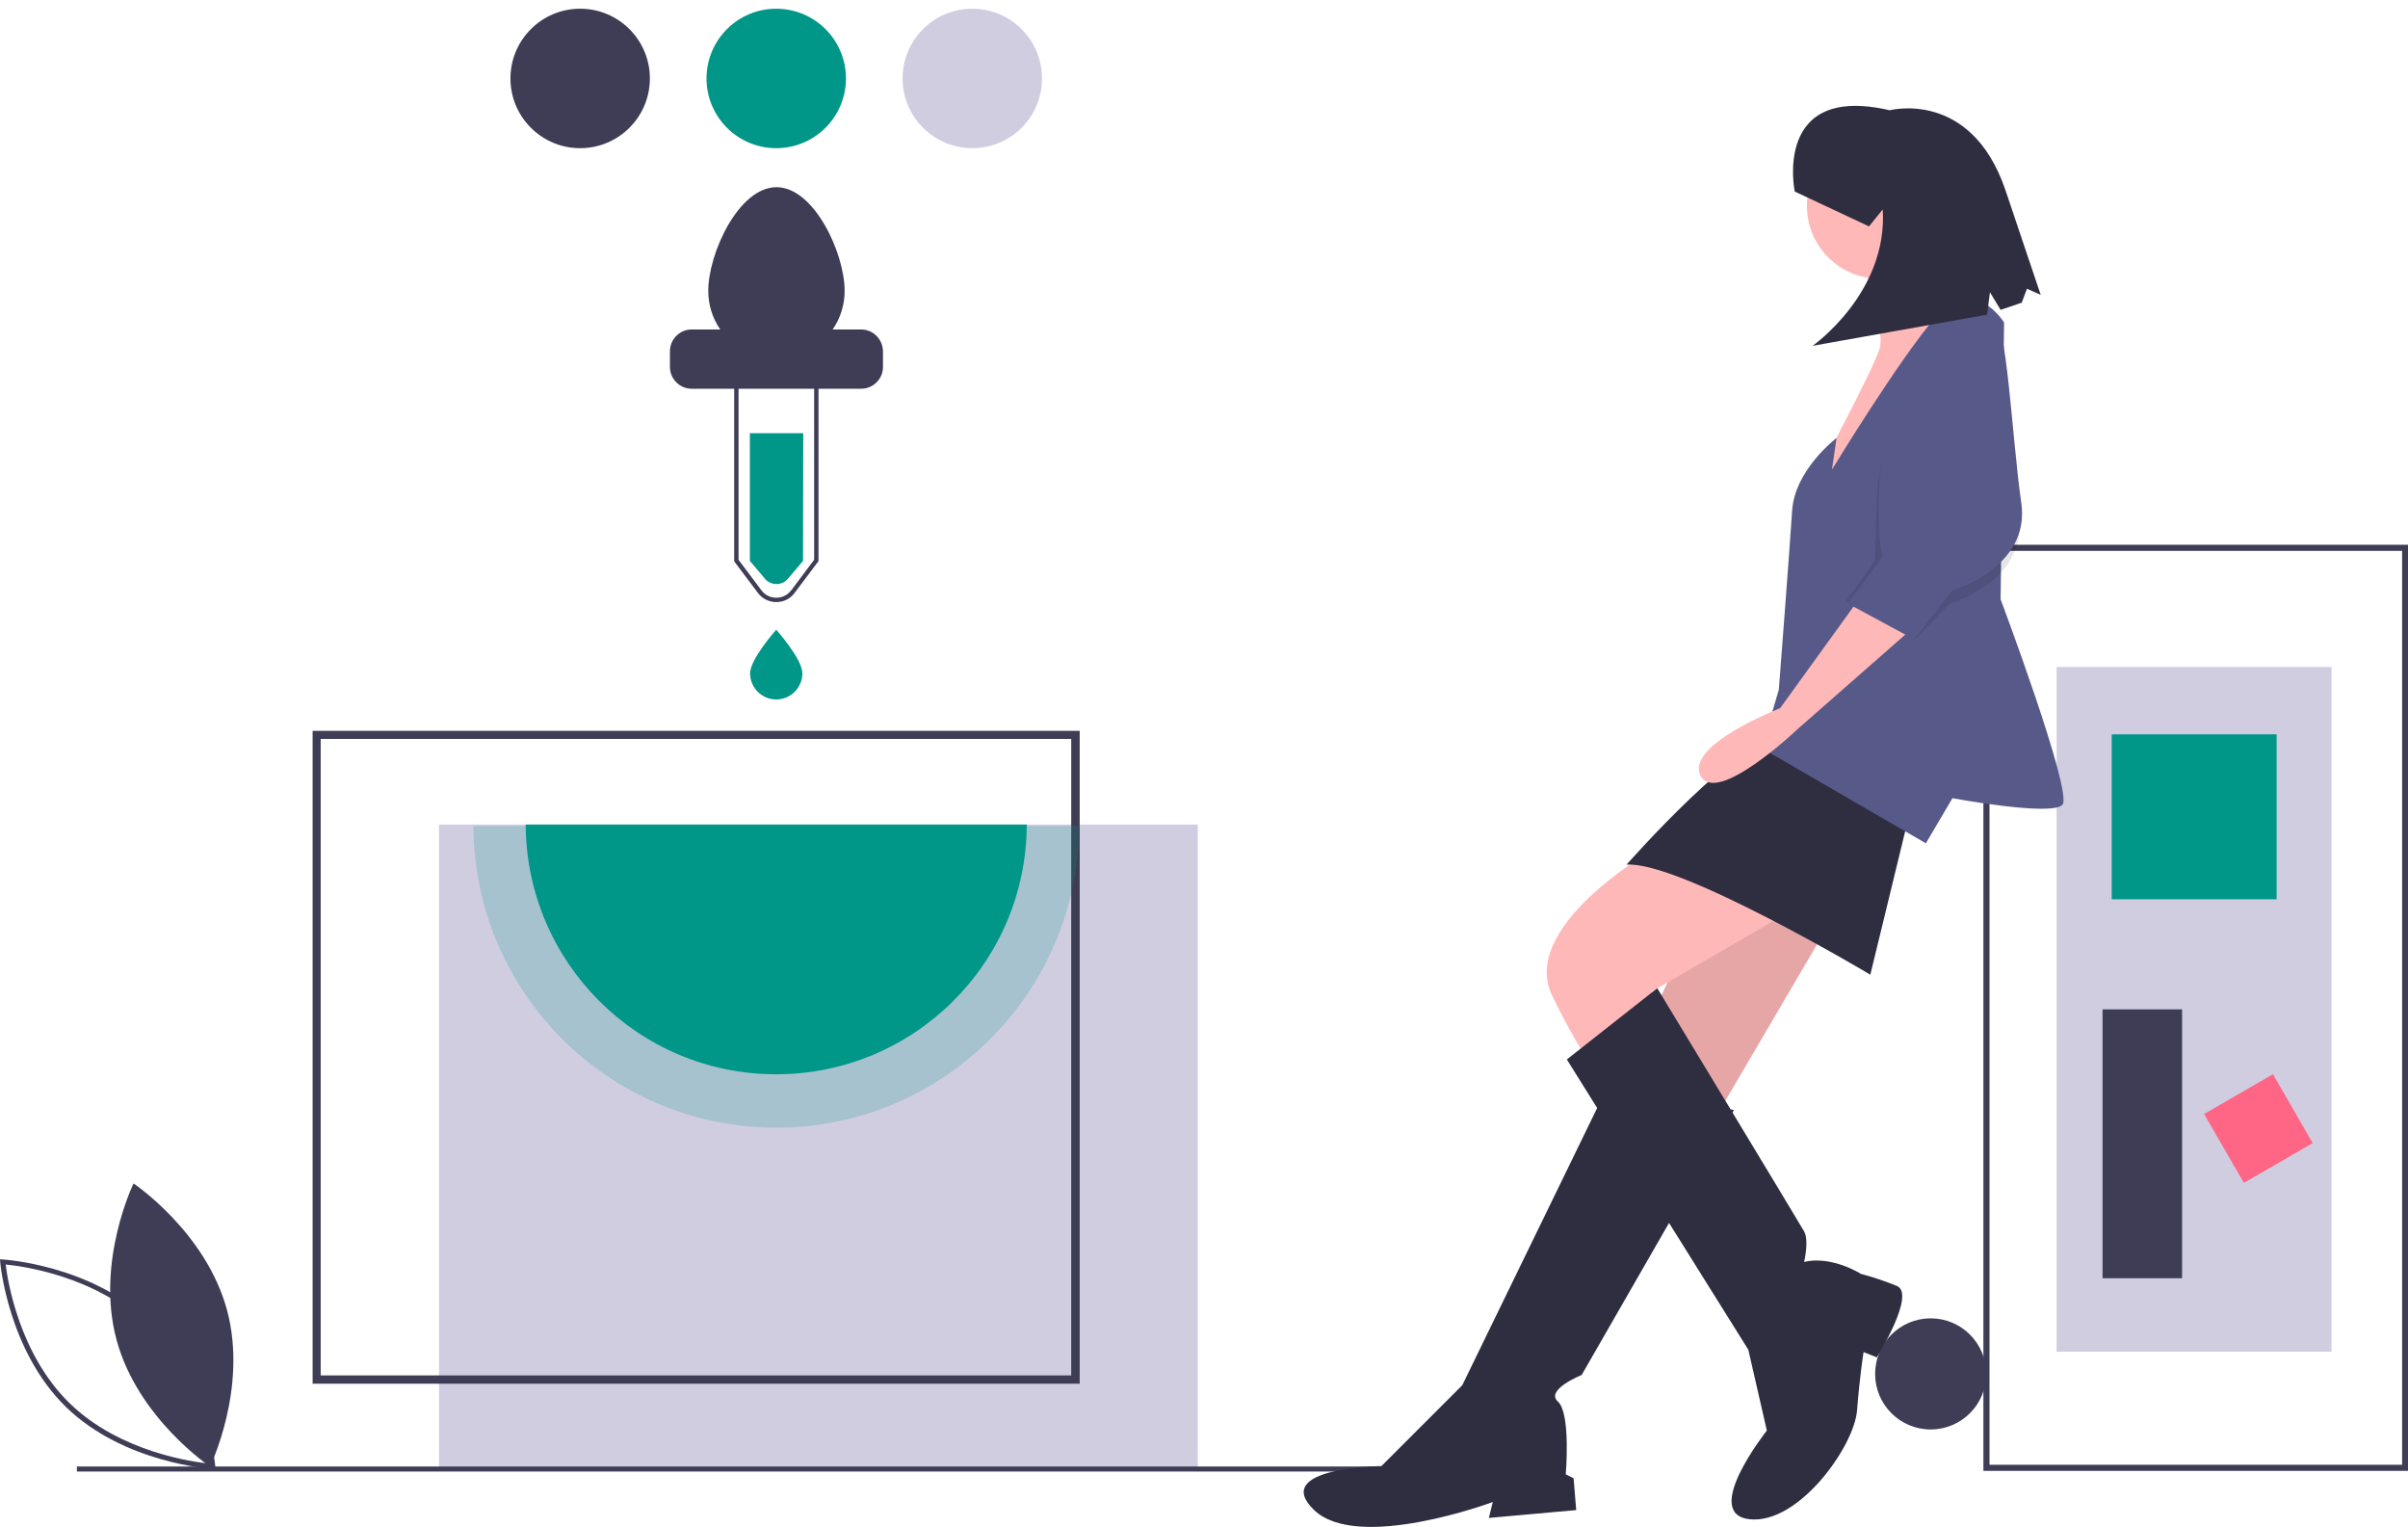 <?xml version="1.0" encoding="utf-8"?>
<!-- Generator: Adobe Illustrator 23.0.1, SVG Export Plug-In . SVG Version: 6.00 Build 0)  -->
<svg version="1.1" id="f5860e3c-93a4-4c8c-a139-2d0f68b42f38"
	 xmlns="http://www.w3.org/2000/svg" xmlns:xlink="http://www.w3.org/1999/xlink" x="0px" y="0px" viewBox="0 0 1105.3 700.7"
	 style="enable-background:new 0 0 1105.3 700.7;" xml:space="preserve">
<style type="text/css">
	.st0{fill:#3F3D56;}
	.st1{fill:#D0CDE1;}
	.st2{fill:#009688;}
	.st3{opacity:0.2;fill:#009688;enable-background:new    ;}
	.st4{fill:#FF6584;}
	.st5{fill:#FFB8B8;}
	.st6{opacity:0.1;enable-background:new    ;}
	.st7{fill:#2F2E41;}
	.st8{fill:#575A89;}
</style>
<title>add_color</title>
<path class="st0" d="M53.5,614.9c9.7,35.9,42.9,58.1,42.9,58.1s17.5-35.9,7.8-71.8s-42.9-58.1-42.9-58.1S43.8,579,53.5,614.9z"/>
<path class="st0" d="M98.9,674.2l-1.3-0.1c-0.4,0-40.7-2.5-67.3-28.4C3.7,619.8,0.1,579.6,0.1,579.2L0,577.9l1.3,0.1
	c0.4,0,40.7,2.5,67.3,28.4c26.6,25.9,30.2,66.1,30.2,66.5L98.9,674.2z M2.6,580.3c0.9,7.2,6.1,41,29.4,63.7
	c23.3,22.6,57.2,27,64.4,27.7c-0.9-7.2-6.1-41-29.4-63.7l0,0C43.7,585.4,9.8,581,2.6,580.3z"/>
<circle class="st0" cx="886.2" cy="630.5" r="25.5"/>
<rect x="201.5" y="378.4" class="st1" width="348.3" height="295.8"/>
<path class="st0" d="M495.5,635H143.5V335.4h352.1V635z M147.2,631.2h344.5V339.1H147.2V631.2z"/>
<path class="st2" d="M368.6,257.4l-7.1,8.4c-2.5,2.8-6.9,3-9.7,0.5c-0.2-0.2-0.3-0.3-0.5-0.5l-7.1-8.4v-58.6h24.5L368.6,257.4z"/>
<path class="st0" d="M395.3,151.2h-13.1c3.6-5.2,5.5-11.4,5.5-17.7c0-17.3-14-47.6-31.3-47.6s-31.3,30.3-31.3,47.6
	c0,6.3,1.9,12.5,5.5,17.7h-13.1c-5.5,0-10,4.5-10,10v7.2c0,5.5,4.5,10,10,10h77.8c5.5,0,10-4.5,10-10v-7.2
	C405.2,155.7,400.8,151.2,395.3,151.2z"/>
<path class="st0" d="M356.3,276.3c-3.3,0-6.5-1.6-8.4-4.2L337,257.6V157h38.7v100.5l-10.9,14.5C362.8,274.8,359.7,276.3,356.3,276.3
	z M339,256.9l10.5,14c2.8,3.8,8.2,4.5,12,1.7c0.6-0.5,1.2-1.1,1.7-1.7l10.5-14V159H339V256.9z"/>
<path class="st2" d="M368.3,309c0,6.6-5.4,12-12,12s-12-5.4-12-12s12-20,12-20S368.3,302.4,368.3,309z"/>
<path class="st3" d="M495.3,379c-0.3,76.8-62.8,138.8-139.5,138.5c-76.4-0.3-138.2-62.1-138.5-138.5H495.3z"/>
<path class="st2" d="M471.3,378.4c-0.2,63.5-51.9,114.8-115.4,114.6c-63.2-0.2-114.3-51.4-114.6-114.6H471.3z"/>
<circle class="st0" cx="266.3" cy="36" r="32"/>
<circle class="st2" cx="356.3" cy="36" r="32"/>
<circle class="st1" cx="446.3" cy="36" r="32"/>
<rect x="35.3" y="673" class="st0" width="652.9" height="2.3"/>
<path class="st0" d="M910.4,675V250h195v425H910.4z M913.2,252.8v419.4h189.4V252.8H913.2z"/>
<rect x="944" y="306.1" class="st1" width="126.2" height="314.2"/>
<rect x="969.3" y="337" class="st2" width="75.7" height="75.7"/>
<rect x="1018.4" y="499.7" transform="matrix(0.866 -0.5 0.5 0.866 -120.074 587.686)" class="st4" width="36.5" height="36.5"/>
<rect x="965.1" y="463.2" class="st0" width="36.5" height="123.4"/>
<polygon class="st5" points="789.2,400.4 734.4,516.6 772.8,537.8 840.9,421.7 "/>
<polygon class="st6" points="789.2,400.4 734.4,516.6 772.8,537.8 840.9,421.7 "/>
<path class="st7" d="M736.9,500.7l-65.7,135l-37.1,37.1c0,0-51.1,0.6-31,20.1s82.1-3.6,82.1-3.6l-1.8,7.3l40.1-3.6l-1.2-14.6
	l-3.6-1.8c0,0,2.4-28-3.6-33.4s10.9-12.2,10.9-12.2l69.9-121.6L736.9,500.7z"/>
<path class="st5" d="M755.7,391.9c0,0-58.4,34.1-43.2,65.1s20.1,33.4,20.1,33.4l31-22.5l-5.5-12.8l60.8-35.3
	C819,419.9,772.1,384,755.7,391.9z"/>
<path class="st7" d="M719.2,486.2l83.3,133.2l8.5,37.1c0,0-30.4,38.3-7.9,40.7s48-33.4,49.3-49.9s3-26.8,3-26.8l6.1,2.4
	c0,0,18.2-29.2,9.1-32.8c-5.4-2.2-10.8-4-16.4-5.5c0,0-13.4-8.5-26.1-5.5c0,0,2.4-9.7,0-14s-67.4-111.6-67.4-111.6L719.2,486.2z"/>
<circle class="st5" cx="862.8" cy="94.5" r="33.4"/>
<path class="st5" d="M853.6,115.8c0,0,12.2,34.7,9.1,44.4s-27.4,55.3-27.4,55.3l3,21.3l60.8-93.7c0,0-15.2-20.1-10.9-34.1
	L853.6,115.8z"/>
<path class="st7" d="M876.1,374.9l-17.6,72.4c0,0-87.6-52.3-111.9-50.5c0,0,52.9-60.2,73-60.2S876.1,374.9,876.1,374.9z"/>
<path class="st8" d="M919.9,148c0,0-14-22.5-31-3c-17,19.5-48,70.5-48,70.5L843,201c0,0-19.2,14.5-20.4,33.4s-6.1,82.1-6.1,82.1
	l-7.9,26.8L884,387l12.2-20.7c0,0,45.6,8.5,50.5,3S918.3,275,918.3,275L919.9,148z"/>
<path class="st5" d="M853.6,274.5L817.1,325c0,0-43.8,17-36.5,31s44.4-21.3,44.4-21.3l54.7-48L853.6,274.5z"/>
<path class="st6" d="M889.5,153.5c0,0-26.8,42.6-28,74.8s-0.9,28.9-0.9,28.9L847.2,276l31.6,17.6L895,277c0,0,35.9-10.3,31.6-40.1
	s-6.7-85.1-12.8-85.1S889.5,153.5,889.5,153.5z"/>
<path class="st8" d="M890.7,147.4c0,0-26.8,42.6-28,74.8s1.8,32.8,1.8,32.8L848.2,277l30.4,16.4l17.6-22.5c0,0,35.9-10.3,31.6-40.1
	s-6.7-85.1-12.8-85.1S890.7,147.4,890.7,147.4z"/>
<path class="st7" d="M823.8,87.9c0,0-10.3-49.8,43.6-37.3c0,0,37.1-9.8,53,36.3l16.3,48.4l-6.3-2.8l-2.4,6.4l-9.7,3.3l-4.9-8.1
	l-1.3,10.3L832,158.7c0,0,34.6-24.2,32.2-62.6l-6.3,7.8L823.8,87.9z"/>
</svg>
